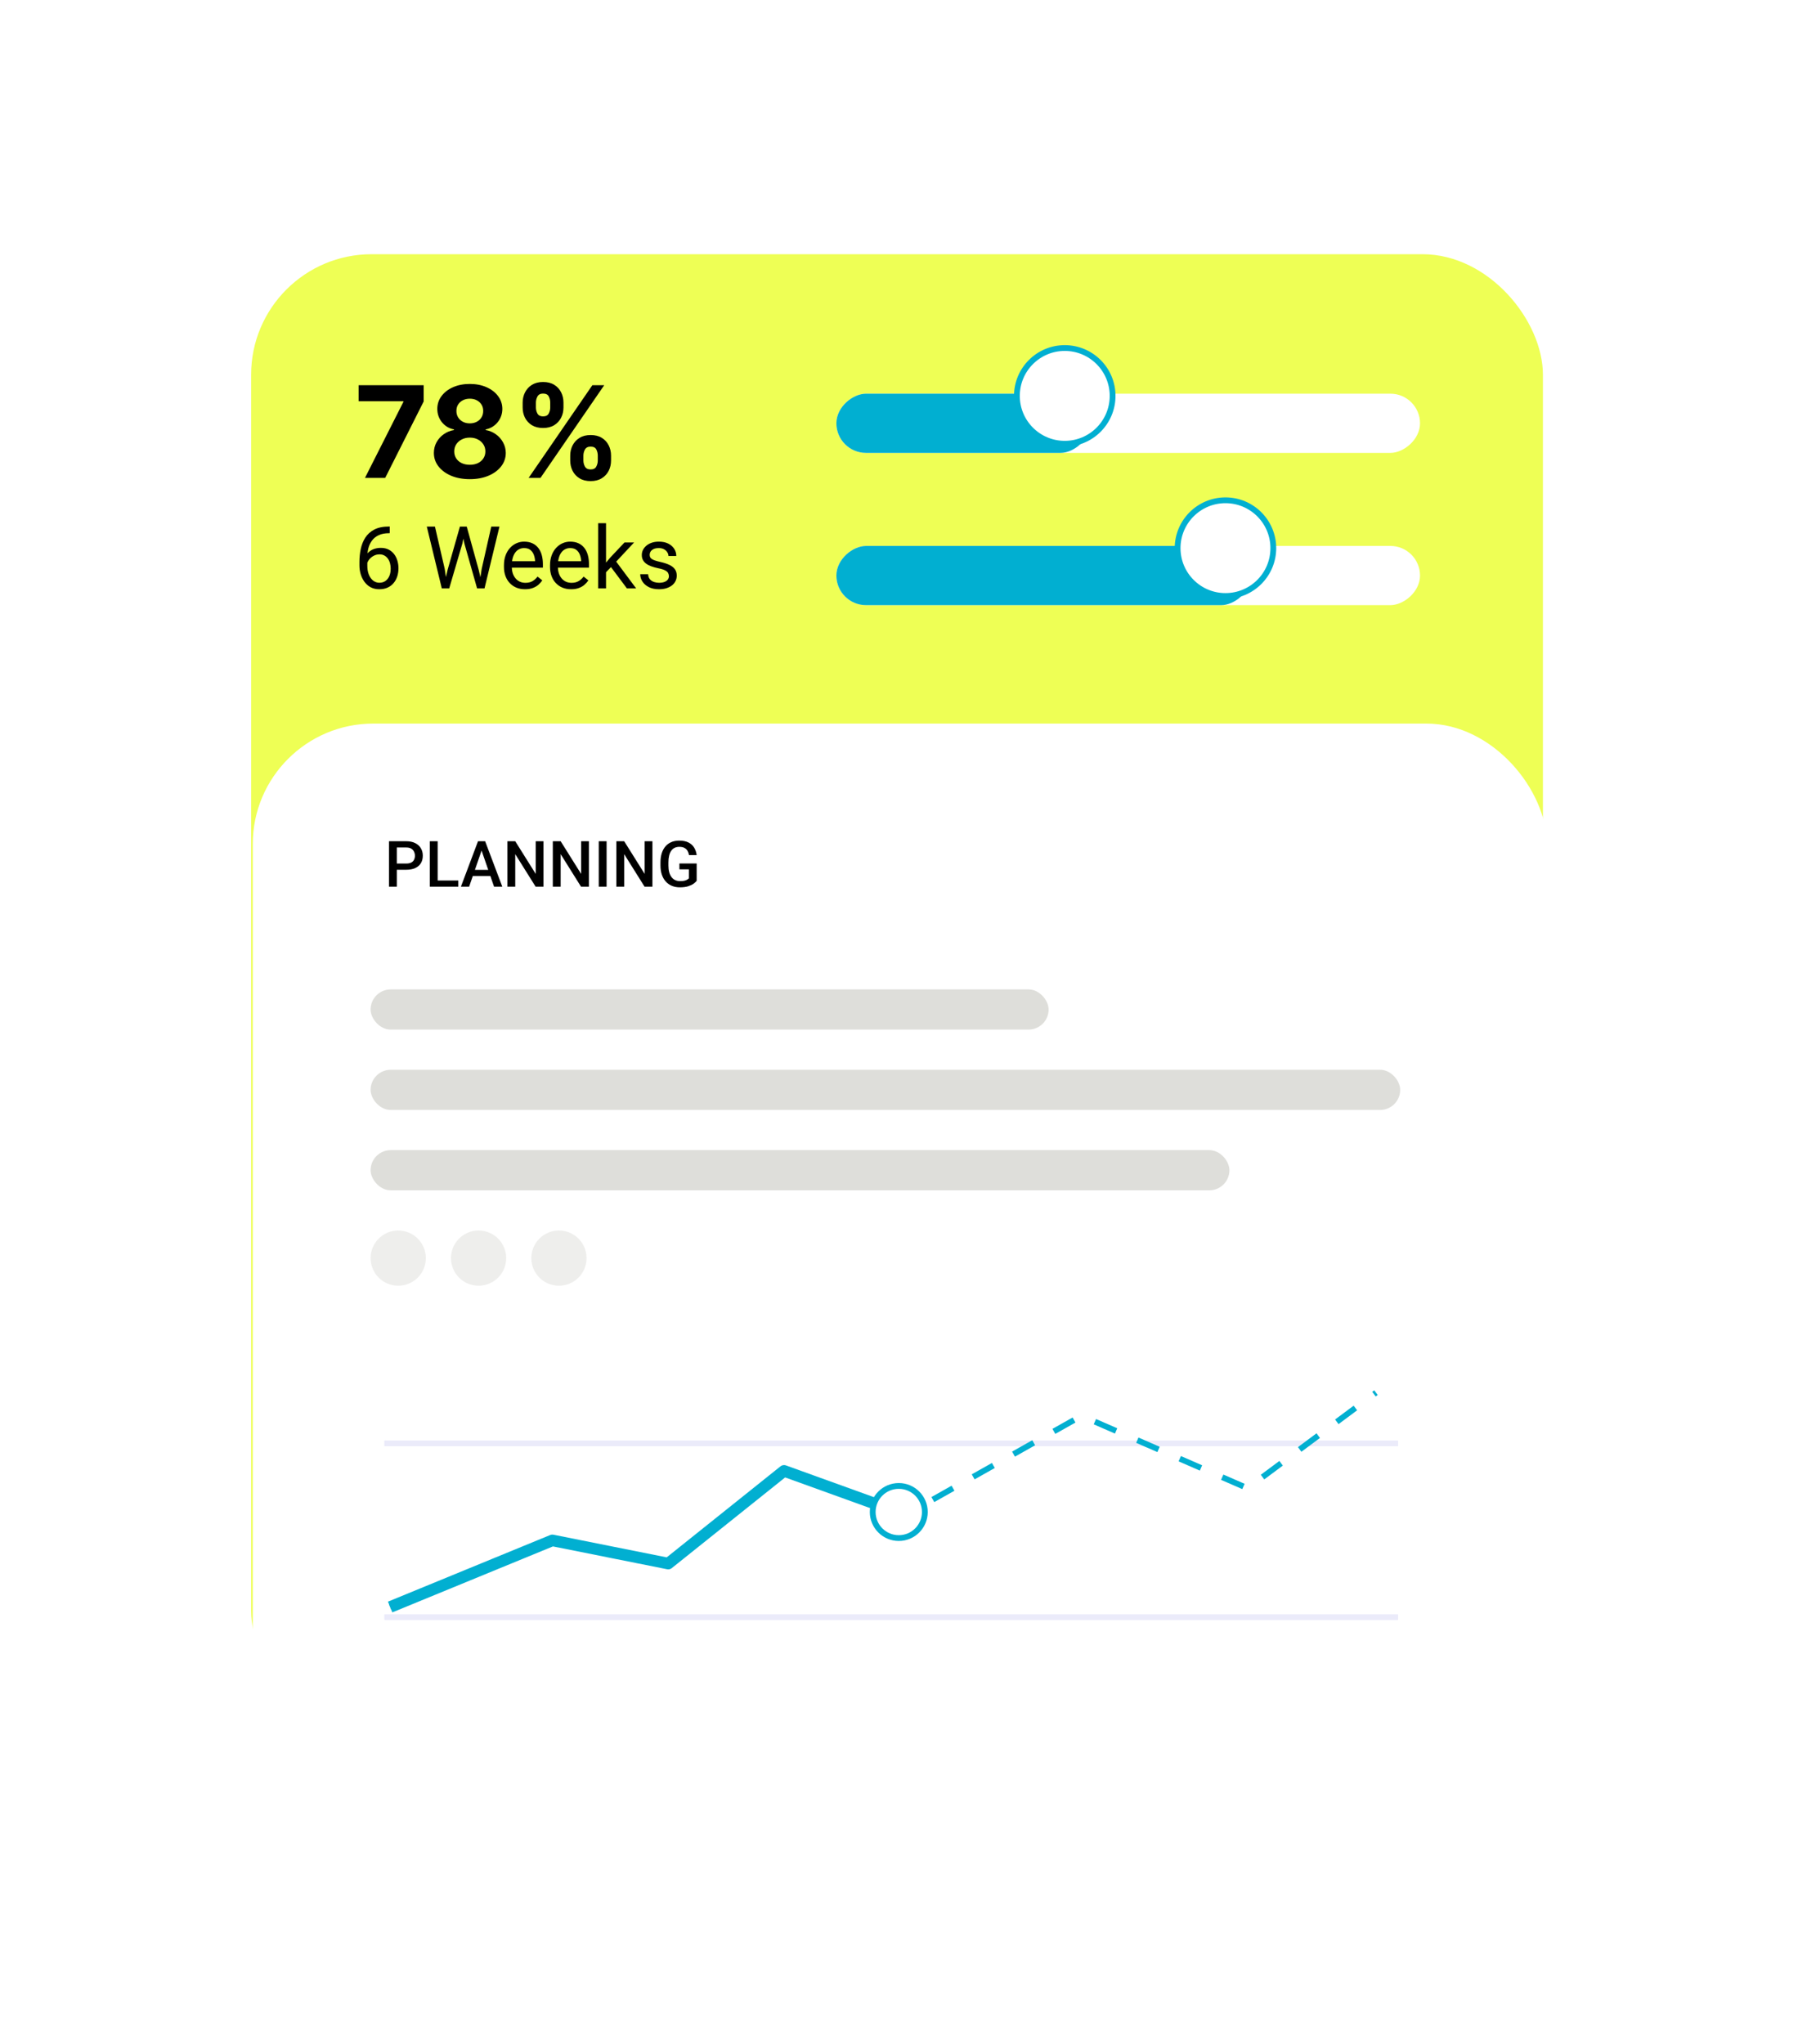 <svg width="358" height="407" viewBox="0 0 358 407" fill="none" xmlns="http://www.w3.org/2000/svg">
<g filter="url(#filter0_d_95_1256)">
<rect x="50" y="46" width="257.212" height="294.122" rx="24" fill="#EEFF55"/>
</g>
<g filter="url(#filter1_d_95_1256)">
<rect x="50.326" y="139.454" width="257.674" height="212.202" rx="24" fill="white"/>
</g>
<rect x="73.791" y="197" width="135" height="8" rx="4" fill="#D0D0CB" fill-opacity="0.7"/>
<rect x="73.791" y="213" width="205" height="8" rx="4" fill="#D0D0CB" fill-opacity="0.7"/>
<rect x="73.791" y="229" width="171" height="8" rx="4" fill="#D0D0CB" fill-opacity="0.7"/>
<g opacity="0.5">
<circle cx="79.291" cy="250.5" r="5.5" fill="#D0D0CB" fill-opacity="0.7"/>
<circle cx="95.291" cy="250.5" r="5.5" fill="#D0D0CB" fill-opacity="0.7"/>
<circle cx="111.291" cy="250.5" r="5.5" fill="#D0D0CB" fill-opacity="0.7"/>
</g>
<g filter="url(#filter2_d_95_1256)">
<rect x="166.532" y="85.561" width="11.789" height="116.206" rx="5.895" transform="rotate(-90 166.532 85.561)" fill="white"/>
</g>
<g filter="url(#filter3_d_95_1256)">
<rect x="166.532" y="85.561" width="11.789" height="50.524" rx="5.895" transform="rotate(-90 166.532 85.561)" fill="#01AFD1"/>
</g>
<circle cx="212.003" cy="78.825" r="9.528" fill="white" stroke="#01AFD1" stroke-width="1.153"/>
<g filter="url(#filter4_d_95_1256)">
<rect x="166.532" y="115.875" width="11.789" height="116.206" rx="5.895" transform="rotate(-90 166.532 115.875)" fill="white"/>
</g>
<g filter="url(#filter5_d_95_1256)">
<rect x="166.532" y="115.875" width="11.789" height="82.523" rx="5.895" transform="rotate(-90 166.532 115.875)" fill="#01AFD1"/>
</g>
<path d="M72.669 95.153L80.32 80.015V79.888H71.408V76.699H84.357V79.934L76.697 95.153H72.669ZM93.543 95.406C92.156 95.406 90.921 95.18 89.84 94.73C88.765 94.273 87.921 93.651 87.308 92.865C86.695 92.078 86.389 91.185 86.389 90.188C86.389 89.419 86.563 88.713 86.911 88.071C87.266 87.422 87.746 86.884 88.353 86.458C88.96 86.025 89.639 85.749 90.39 85.629V85.502C89.404 85.304 88.605 84.827 87.993 84.07C87.38 83.307 87.073 82.421 87.073 81.411C87.073 80.456 87.353 79.606 87.912 78.861C88.47 78.11 89.236 77.522 90.209 77.095C91.189 76.663 92.3 76.446 93.543 76.446C94.787 76.446 95.895 76.663 96.869 77.095C97.848 77.528 98.617 78.119 99.175 78.87C99.734 79.615 100.016 80.462 100.022 81.411C100.016 82.427 99.704 83.313 99.085 84.07C98.466 84.827 97.674 85.304 96.706 85.502V85.629C97.445 85.749 98.115 86.025 98.716 86.458C99.323 86.884 99.803 87.422 100.158 88.071C100.518 88.713 100.701 89.419 100.707 90.188C100.701 91.185 100.392 92.078 99.779 92.865C99.166 93.651 98.319 94.273 97.238 94.73C96.163 95.18 94.931 95.406 93.543 95.406ZM93.543 92.54C94.162 92.54 94.703 92.429 95.165 92.207C95.628 91.978 95.989 91.666 96.247 91.269C96.511 90.867 96.643 90.404 96.643 89.882C96.643 89.347 96.508 88.876 96.238 88.467C95.967 88.053 95.601 87.728 95.138 87.494C94.676 87.254 94.144 87.133 93.543 87.133C92.949 87.133 92.417 87.254 91.948 87.494C91.48 87.728 91.111 88.053 90.84 88.467C90.576 88.876 90.444 89.347 90.444 89.882C90.444 90.404 90.573 90.867 90.831 91.269C91.089 91.666 91.453 91.978 91.921 92.207C92.39 92.429 92.931 92.54 93.543 92.54ZM93.543 84.295C94.06 84.295 94.52 84.19 94.922 83.98C95.325 83.769 95.64 83.478 95.868 83.106C96.097 82.733 96.211 82.303 96.211 81.817C96.211 81.336 96.097 80.916 95.868 80.555C95.64 80.189 95.328 79.904 94.931 79.699C94.535 79.489 94.072 79.384 93.543 79.384C93.021 79.384 92.558 79.489 92.156 79.699C91.753 79.904 91.438 80.189 91.21 80.555C90.987 80.916 90.876 81.336 90.876 81.817C90.876 82.303 90.99 82.733 91.219 83.106C91.447 83.478 91.762 83.769 92.165 83.98C92.567 84.19 93.027 84.295 93.543 84.295ZM113.537 91.693V90.72C113.537 89.981 113.693 89.302 114.005 88.683C114.324 88.059 114.783 87.56 115.384 87.188C115.991 86.809 116.73 86.62 117.601 86.62C118.484 86.62 119.226 86.806 119.827 87.178C120.433 87.551 120.89 88.05 121.196 88.674C121.509 89.293 121.665 89.975 121.665 90.72V91.693C121.665 92.432 121.509 93.114 121.196 93.739C120.884 94.357 120.424 94.853 119.818 95.225C119.211 95.604 118.472 95.793 117.601 95.793C116.718 95.793 115.976 95.604 115.375 95.225C114.774 94.853 114.318 94.357 114.005 93.739C113.693 93.114 113.537 92.432 113.537 91.693ZM116.159 90.72V91.693C116.159 92.12 116.261 92.522 116.465 92.9C116.676 93.279 117.054 93.468 117.601 93.468C118.147 93.468 118.52 93.282 118.718 92.91C118.922 92.537 119.025 92.132 119.025 91.693V90.72C119.025 90.281 118.928 89.873 118.736 89.494C118.544 89.116 118.166 88.927 117.601 88.927C117.06 88.927 116.685 89.116 116.474 89.494C116.264 89.873 116.159 90.281 116.159 90.72ZM104.066 81.132V80.159C104.066 79.414 104.225 78.732 104.544 78.113C104.862 77.489 105.322 76.99 105.922 76.618C106.529 76.245 107.262 76.059 108.121 76.059C109.01 76.059 109.755 76.245 110.356 76.618C110.957 76.99 111.413 77.489 111.726 78.113C112.038 78.732 112.194 79.414 112.194 80.159V81.132C112.194 81.877 112.035 82.559 111.717 83.178C111.404 83.796 110.945 84.292 110.338 84.664C109.737 85.031 108.998 85.214 108.121 85.214C107.244 85.214 106.502 85.028 105.895 84.655C105.295 84.277 104.838 83.781 104.526 83.169C104.219 82.55 104.066 81.871 104.066 81.132ZM106.706 80.159V81.132C106.706 81.571 106.809 81.976 107.013 82.349C107.223 82.721 107.592 82.907 108.121 82.907C108.674 82.907 109.049 82.721 109.248 82.349C109.452 81.976 109.554 81.571 109.554 81.132V80.159C109.554 79.72 109.458 79.312 109.266 78.933C109.073 78.555 108.692 78.366 108.121 78.366C107.586 78.366 107.217 78.558 107.013 78.942C106.809 79.327 106.706 79.732 106.706 80.159ZM105.256 95.153L117.943 76.699H120.304L107.617 95.153H105.256Z" fill="black"/>
<path d="M77.464 104.836H77.599V106.163H77.464C76.636 106.163 75.943 106.298 75.386 106.568C74.828 106.833 74.386 107.19 74.059 107.641C73.733 108.086 73.496 108.587 73.35 109.145C73.209 109.702 73.138 110.268 73.138 110.843V112.651C73.138 113.197 73.203 113.681 73.333 114.104C73.462 114.52 73.64 114.872 73.865 115.16C74.09 115.447 74.344 115.664 74.625 115.81C74.912 115.957 75.211 116.03 75.521 116.03C75.881 116.03 76.202 115.962 76.484 115.827C76.765 115.686 77.002 115.492 77.193 115.244C77.391 114.991 77.54 114.692 77.641 114.349C77.743 114.005 77.793 113.628 77.793 113.217C77.793 112.851 77.748 112.499 77.658 112.161C77.568 111.817 77.43 111.513 77.244 111.248C77.058 110.978 76.825 110.767 76.543 110.615C76.267 110.457 75.938 110.378 75.555 110.378C75.121 110.378 74.715 110.485 74.338 110.699C73.966 110.908 73.659 111.183 73.417 111.527C73.181 111.865 73.046 112.234 73.012 112.634L72.184 112.625C72.263 111.994 72.409 111.457 72.623 111.012C72.843 110.561 73.113 110.195 73.434 109.913C73.761 109.626 74.124 109.418 74.524 109.288C74.929 109.153 75.357 109.086 75.808 109.086C76.422 109.086 76.951 109.201 77.396 109.432C77.841 109.663 78.207 109.973 78.494 110.361C78.782 110.744 78.993 111.178 79.128 111.662C79.269 112.141 79.339 112.634 79.339 113.141C79.339 113.721 79.257 114.264 79.094 114.771C78.931 115.278 78.686 115.723 78.359 116.106C78.038 116.489 77.641 116.787 77.168 117.001C76.695 117.215 76.146 117.322 75.521 117.322C74.856 117.322 74.276 117.187 73.781 116.917C73.285 116.641 72.874 116.275 72.547 115.819C72.22 115.362 71.975 114.855 71.812 114.298C71.649 113.74 71.567 113.174 71.567 112.6V111.865C71.567 110.998 71.654 110.147 71.829 109.314C72.004 108.48 72.305 107.725 72.733 107.05C73.167 106.374 73.766 105.836 74.532 105.436C75.298 105.036 76.275 104.836 77.464 104.836ZM89.13 113.436L91.572 104.853H92.754L92.07 108.19L89.443 117.153H88.269L89.13 113.436ZM86.604 104.853L88.547 113.267L89.13 117.153H87.965L84.982 104.853H86.604ZM95.914 113.259L97.815 104.853H99.445L96.472 117.153H95.306L95.914 113.259ZM92.932 104.853L95.306 113.436L96.167 117.153H94.993L92.459 108.19L91.766 104.853H92.932ZM104.539 117.322C103.903 117.322 103.326 117.215 102.807 117.001C102.295 116.782 101.853 116.475 101.481 116.08C101.115 115.686 100.833 115.219 100.636 114.678C100.439 114.137 100.341 113.546 100.341 112.904V112.549C100.341 111.806 100.45 111.144 100.67 110.564C100.89 109.978 101.188 109.483 101.566 109.077C101.943 108.672 102.371 108.365 102.85 108.156C103.328 107.948 103.824 107.844 104.336 107.844C104.99 107.844 105.553 107.956 106.026 108.182C106.505 108.407 106.896 108.722 107.2 109.128C107.504 109.528 107.73 110.001 107.876 110.547C108.023 111.088 108.096 111.679 108.096 112.321V113.022H101.27V111.747H106.533V111.628C106.51 111.223 106.426 110.829 106.28 110.446C106.139 110.063 105.913 109.747 105.604 109.5C105.294 109.252 104.872 109.128 104.336 109.128C103.982 109.128 103.655 109.204 103.357 109.356C103.058 109.502 102.802 109.722 102.588 110.015C102.374 110.308 102.208 110.665 102.089 111.088C101.971 111.51 101.912 111.997 101.912 112.549V112.904C101.912 113.338 101.971 113.746 102.089 114.129C102.213 114.506 102.391 114.839 102.622 115.126C102.858 115.413 103.143 115.638 103.475 115.802C103.813 115.965 104.196 116.047 104.624 116.047C105.176 116.047 105.643 115.934 106.026 115.709C106.409 115.483 106.744 115.182 107.031 114.805L107.978 115.557C107.78 115.855 107.53 116.14 107.226 116.41C106.922 116.68 106.547 116.9 106.102 117.069C105.663 117.238 105.142 117.322 104.539 117.322ZM113.714 117.322C113.077 117.322 112.5 117.215 111.982 117.001C111.469 116.782 111.027 116.475 110.656 116.08C110.289 115.686 110.008 115.219 109.811 114.678C109.614 114.137 109.515 113.546 109.515 112.904V112.549C109.515 111.806 109.625 111.144 109.845 110.564C110.064 109.978 110.363 109.483 110.74 109.077C111.117 108.672 111.545 108.365 112.024 108.156C112.503 107.948 112.998 107.844 113.511 107.844C114.164 107.844 114.727 107.956 115.2 108.182C115.679 108.407 116.071 108.722 116.375 109.128C116.679 109.528 116.904 110.001 117.051 110.547C117.197 111.088 117.27 111.679 117.27 112.321V113.022H110.444V111.747H115.707V111.628C115.685 111.223 115.6 110.829 115.454 110.446C115.313 110.063 115.088 109.747 114.778 109.5C114.468 109.252 114.046 109.128 113.511 109.128C113.156 109.128 112.829 109.204 112.531 109.356C112.232 109.502 111.976 109.722 111.762 110.015C111.548 110.308 111.382 110.665 111.264 111.088C111.145 111.51 111.086 111.997 111.086 112.549V112.904C111.086 113.338 111.145 113.746 111.264 114.129C111.388 114.506 111.565 114.839 111.796 115.126C112.033 115.413 112.317 115.638 112.649 115.802C112.987 115.965 113.37 116.047 113.798 116.047C114.35 116.047 114.818 115.934 115.2 115.709C115.583 115.483 115.919 115.182 116.206 114.805L117.152 115.557C116.955 115.855 116.704 116.14 116.4 116.41C116.096 116.68 115.721 116.9 115.277 117.069C114.837 117.238 114.316 117.322 113.714 117.322ZM120.666 104.177V117.153H119.095V104.177H120.666ZM126.25 108.013L122.263 112.279L120.033 114.594L119.906 112.929L121.503 111.02L124.341 108.013H126.25ZM124.823 117.153L121.562 112.794L122.373 111.4L126.664 117.153H124.823ZM133.186 114.729C133.186 114.503 133.135 114.295 133.034 114.104C132.938 113.907 132.738 113.729 132.434 113.571C132.136 113.408 131.685 113.267 131.083 113.149C130.576 113.042 130.117 112.915 129.706 112.769C129.3 112.622 128.954 112.445 128.666 112.237C128.385 112.028 128.168 111.783 128.016 111.502C127.864 111.22 127.788 110.891 127.788 110.513C127.788 110.153 127.867 109.812 128.024 109.491C128.188 109.17 128.416 108.886 128.709 108.638C129.007 108.39 129.365 108.196 129.782 108.055C130.198 107.914 130.663 107.844 131.175 107.844C131.908 107.844 132.533 107.973 133.051 108.232C133.569 108.491 133.966 108.838 134.242 109.271C134.518 109.699 134.656 110.175 134.656 110.699H133.093C133.093 110.446 133.017 110.201 132.865 109.964C132.719 109.722 132.502 109.522 132.215 109.364C131.933 109.207 131.587 109.128 131.175 109.128C130.742 109.128 130.39 109.195 130.119 109.331C129.855 109.46 129.66 109.626 129.537 109.829C129.418 110.032 129.359 110.246 129.359 110.471C129.359 110.64 129.387 110.792 129.444 110.927C129.506 111.057 129.613 111.178 129.765 111.29C129.917 111.397 130.131 111.499 130.407 111.595C130.683 111.69 131.035 111.786 131.463 111.882C132.212 112.051 132.828 112.254 133.313 112.49C133.797 112.727 134.158 113.017 134.394 113.36C134.631 113.704 134.749 114.121 134.749 114.611C134.749 115.01 134.664 115.376 134.495 115.709C134.332 116.041 134.093 116.328 133.777 116.57C133.468 116.807 133.096 116.993 132.662 117.128C132.234 117.258 131.753 117.322 131.218 117.322C130.412 117.322 129.731 117.179 129.173 116.891C128.616 116.604 128.193 116.232 127.906 115.776C127.619 115.32 127.475 114.839 127.475 114.332H129.047C129.069 114.76 129.193 115.1 129.418 115.354C129.644 115.602 129.92 115.779 130.246 115.886C130.573 115.988 130.897 116.038 131.218 116.038C131.646 116.038 132.003 115.982 132.291 115.869C132.583 115.757 132.806 115.602 132.958 115.405C133.11 115.207 133.186 114.982 133.186 114.729Z" fill="black"/>
<path d="M80.887 173.174H78.53V171.936H80.887C81.297 171.936 81.629 171.87 81.882 171.737C82.135 171.605 82.319 171.422 82.435 171.19C82.555 170.954 82.616 170.684 82.616 170.382C82.616 170.096 82.555 169.828 82.435 169.58C82.319 169.327 82.135 169.124 81.882 168.97C81.629 168.817 81.297 168.74 80.887 168.74H79.009V176.551H77.448V167.496H80.887C81.588 167.496 82.182 167.621 82.672 167.869C83.165 168.114 83.54 168.454 83.797 168.889C84.054 169.32 84.183 169.814 84.183 170.369C84.183 170.954 84.054 171.456 83.797 171.874C83.54 172.293 83.165 172.614 82.672 172.838C82.182 173.062 81.588 173.174 80.887 173.174ZM91.254 175.313V176.551H86.708V175.313H91.254ZM87.143 167.496V176.551H85.582V167.496H87.143ZM96.11 168.703L93.405 176.551H91.77L95.177 167.496H96.222L96.11 168.703ZM98.374 176.551L95.662 168.703L95.544 167.496H96.595L100.016 176.551H98.374ZM98.243 173.193V174.43H93.318V173.193H98.243ZM108.212 167.496V176.551H106.651L102.59 170.065V176.551H101.029V167.496H102.59L106.663 173.995V167.496H108.212ZM117.254 167.496V176.551H115.693L111.632 170.065V176.551H110.071V167.496H111.632L115.705 173.995V167.496H117.254ZM120.78 167.496V176.551H119.219V167.496H120.78ZM129.903 167.496V176.551H128.342L124.281 170.065V176.551H122.72V167.496H124.281L128.354 173.995V167.496H129.903ZM138.715 171.924V175.382C138.586 175.552 138.385 175.738 138.112 175.941C137.842 176.14 137.483 176.312 137.036 176.458C136.588 176.603 136.03 176.675 135.363 176.675C134.795 176.675 134.275 176.58 133.802 176.389C133.329 176.194 132.921 175.91 132.577 175.537C132.237 175.164 131.974 174.71 131.787 174.175C131.601 173.636 131.507 173.023 131.507 172.334V171.706C131.507 171.022 131.592 170.413 131.762 169.878C131.936 169.339 132.185 168.883 132.508 168.51C132.832 168.137 133.222 167.855 133.678 167.664C134.138 167.469 134.658 167.372 135.238 167.372C135.981 167.372 136.594 167.496 137.079 167.745C137.568 167.99 137.946 168.33 138.211 168.765C138.476 169.2 138.644 169.698 138.715 170.257H137.185C137.135 169.942 137.038 169.66 136.893 169.412C136.752 169.163 136.549 168.968 136.283 168.827C136.022 168.682 135.682 168.609 135.263 168.609C134.903 168.609 134.586 168.678 134.312 168.815C134.038 168.952 133.81 169.153 133.628 169.418C133.45 169.683 133.315 170.007 133.224 170.388C133.132 170.769 133.087 171.205 133.087 171.694V172.334C133.087 172.832 133.139 173.274 133.242 173.659C133.35 174.045 133.503 174.37 133.702 174.635C133.906 174.901 134.152 175.102 134.442 175.239C134.733 175.371 135.06 175.438 135.425 175.438C135.782 175.438 136.074 175.409 136.302 175.351C136.53 175.288 136.71 175.216 136.843 175.133C136.98 175.046 137.085 174.963 137.16 174.884V173.087H135.276V171.924H138.715Z" fill="black"/>
<path d="M76.528 287.385H278.376" stroke="#EBEBFA" stroke-width="1.153"/>
<path d="M76.528 321.988H278.376" stroke="#EBEBFA" stroke-width="1.153"/>
<path d="M77.683 319.965L109.979 306.7L133.047 311.314L156.115 292.859L180.533 301.51L215.332 281.902L248.4 296.32L273.971 277.288" stroke="#01AFD1" stroke-width="1.153" stroke-linejoin="round" stroke-dasharray="4.61 4.61"/>
<path d="M77.683 319.968L109.979 306.704L133.047 311.317L156.115 292.863L174.533 299.513" stroke="#01AFD1" stroke-width="2.307" stroke-linejoin="round"/>
<circle cx="178.956" cy="301.051" r="5.19" fill="white" stroke="#01AFD1" stroke-width="1.153"/>
<circle cx="244.002" cy="109.139" r="9.528" fill="white" stroke="#01AFD1" stroke-width="1.153"/>
<defs>
<filter id="filter0_d_95_1256" x="0" y="0.614" width="357.212" height="394.122" filterUnits="userSpaceOnUse" color-interpolation-filters="sRGB">
<feFlood flood-opacity="0" result="BackgroundImageFix"/>
<feColorMatrix in="SourceAlpha" type="matrix" values="0 0 0 0 0 0 0 0 0 0 0 0 0 0 0 0 0 0 127 0" result="hardAlpha"/>
<feOffset dy="4.614"/>
<feGaussianBlur stdDeviation="25"/>
<feComposite in2="hardAlpha" operator="out"/>
<feColorMatrix type="matrix" values="0 0 0 0 0 0 0 0 0 0 0 0 0 0 0 0 0 0 0.04 0"/>
<feBlend mode="normal" in2="BackgroundImageFix" result="effect1_dropShadow_95_1256"/>
<feBlend mode="normal" in="SourceGraphic" in2="effect1_dropShadow_95_1256" result="shape"/>
</filter>
<filter id="filter1_d_95_1256" x="0.326" y="94.067" width="357.674" height="312.202" filterUnits="userSpaceOnUse" color-interpolation-filters="sRGB">
<feFlood flood-opacity="0" result="BackgroundImageFix"/>
<feColorMatrix in="SourceAlpha" type="matrix" values="0 0 0 0 0 0 0 0 0 0 0 0 0 0 0 0 0 0 127 0" result="hardAlpha"/>
<feOffset dy="4.614"/>
<feGaussianBlur stdDeviation="25"/>
<feComposite in2="hardAlpha" operator="out"/>
<feColorMatrix type="matrix" values="0 0 0 0 0 0 0 0 0 0 0 0 0 0 0 0 0 0 0.04 0"/>
<feBlend mode="normal" in2="BackgroundImageFix" result="effect1_dropShadow_95_1256"/>
<feBlend mode="normal" in="SourceGraphic" in2="effect1_dropShadow_95_1256" result="shape"/>
</filter>
<filter id="filter2_d_95_1256" x="108.861" y="20.715" width="231.548" height="127.131" filterUnits="userSpaceOnUse" color-interpolation-filters="sRGB">
<feFlood flood-opacity="0" result="BackgroundImageFix"/>
<feColorMatrix in="SourceAlpha" type="matrix" values="0 0 0 0 0 0 0 0 0 0 0 0 0 0 0 0 0 0 127 0" result="hardAlpha"/>
<feOffset dy="4.614"/>
<feGaussianBlur stdDeviation="28.835"/>
<feComposite in2="hardAlpha" operator="out"/>
<feColorMatrix type="matrix" values="0 0 0 0 0 0 0 0 0 0 0 0 0 0 0 0 0 0 0.05 0"/>
<feBlend mode="normal" in2="BackgroundImageFix" result="effect1_dropShadow_95_1256"/>
<feBlend mode="normal" in="SourceGraphic" in2="effect1_dropShadow_95_1256" result="shape"/>
</filter>
<filter id="filter3_d_95_1256" x="108.861" y="20.715" width="165.866" height="127.131" filterUnits="userSpaceOnUse" color-interpolation-filters="sRGB">
<feFlood flood-opacity="0" result="BackgroundImageFix"/>
<feColorMatrix in="SourceAlpha" type="matrix" values="0 0 0 0 0 0 0 0 0 0 0 0 0 0 0 0 0 0 127 0" result="hardAlpha"/>
<feOffset dy="4.614"/>
<feGaussianBlur stdDeviation="28.835"/>
<feComposite in2="hardAlpha" operator="out"/>
<feColorMatrix type="matrix" values="0 0 0 0 0 0 0 0 0 0 0 0 0 0 0 0 0 0 0.05 0"/>
<feBlend mode="normal" in2="BackgroundImageFix" result="effect1_dropShadow_95_1256"/>
<feBlend mode="normal" in="SourceGraphic" in2="effect1_dropShadow_95_1256" result="shape"/>
</filter>
<filter id="filter4_d_95_1256" x="108.861" y="51.029" width="231.548" height="127.131" filterUnits="userSpaceOnUse" color-interpolation-filters="sRGB">
<feFlood flood-opacity="0" result="BackgroundImageFix"/>
<feColorMatrix in="SourceAlpha" type="matrix" values="0 0 0 0 0 0 0 0 0 0 0 0 0 0 0 0 0 0 127 0" result="hardAlpha"/>
<feOffset dy="4.614"/>
<feGaussianBlur stdDeviation="28.835"/>
<feComposite in2="hardAlpha" operator="out"/>
<feColorMatrix type="matrix" values="0 0 0 0 0 0 0 0 0 0 0 0 0 0 0 0 0 0 0.05 0"/>
<feBlend mode="normal" in2="BackgroundImageFix" result="effect1_dropShadow_95_1256"/>
<feBlend mode="normal" in="SourceGraphic" in2="effect1_dropShadow_95_1256" result="shape"/>
</filter>
<filter id="filter5_d_95_1256" x="108.861" y="51.029" width="197.865" height="127.131" filterUnits="userSpaceOnUse" color-interpolation-filters="sRGB">
<feFlood flood-opacity="0" result="BackgroundImageFix"/>
<feColorMatrix in="SourceAlpha" type="matrix" values="0 0 0 0 0 0 0 0 0 0 0 0 0 0 0 0 0 0 127 0" result="hardAlpha"/>
<feOffset dy="4.614"/>
<feGaussianBlur stdDeviation="28.835"/>
<feComposite in2="hardAlpha" operator="out"/>
<feColorMatrix type="matrix" values="0 0 0 0 0 0 0 0 0 0 0 0 0 0 0 0 0 0 0.05 0"/>
<feBlend mode="normal" in2="BackgroundImageFix" result="effect1_dropShadow_95_1256"/>
<feBlend mode="normal" in="SourceGraphic" in2="effect1_dropShadow_95_1256" result="shape"/>
</filter>
</defs>
</svg>
